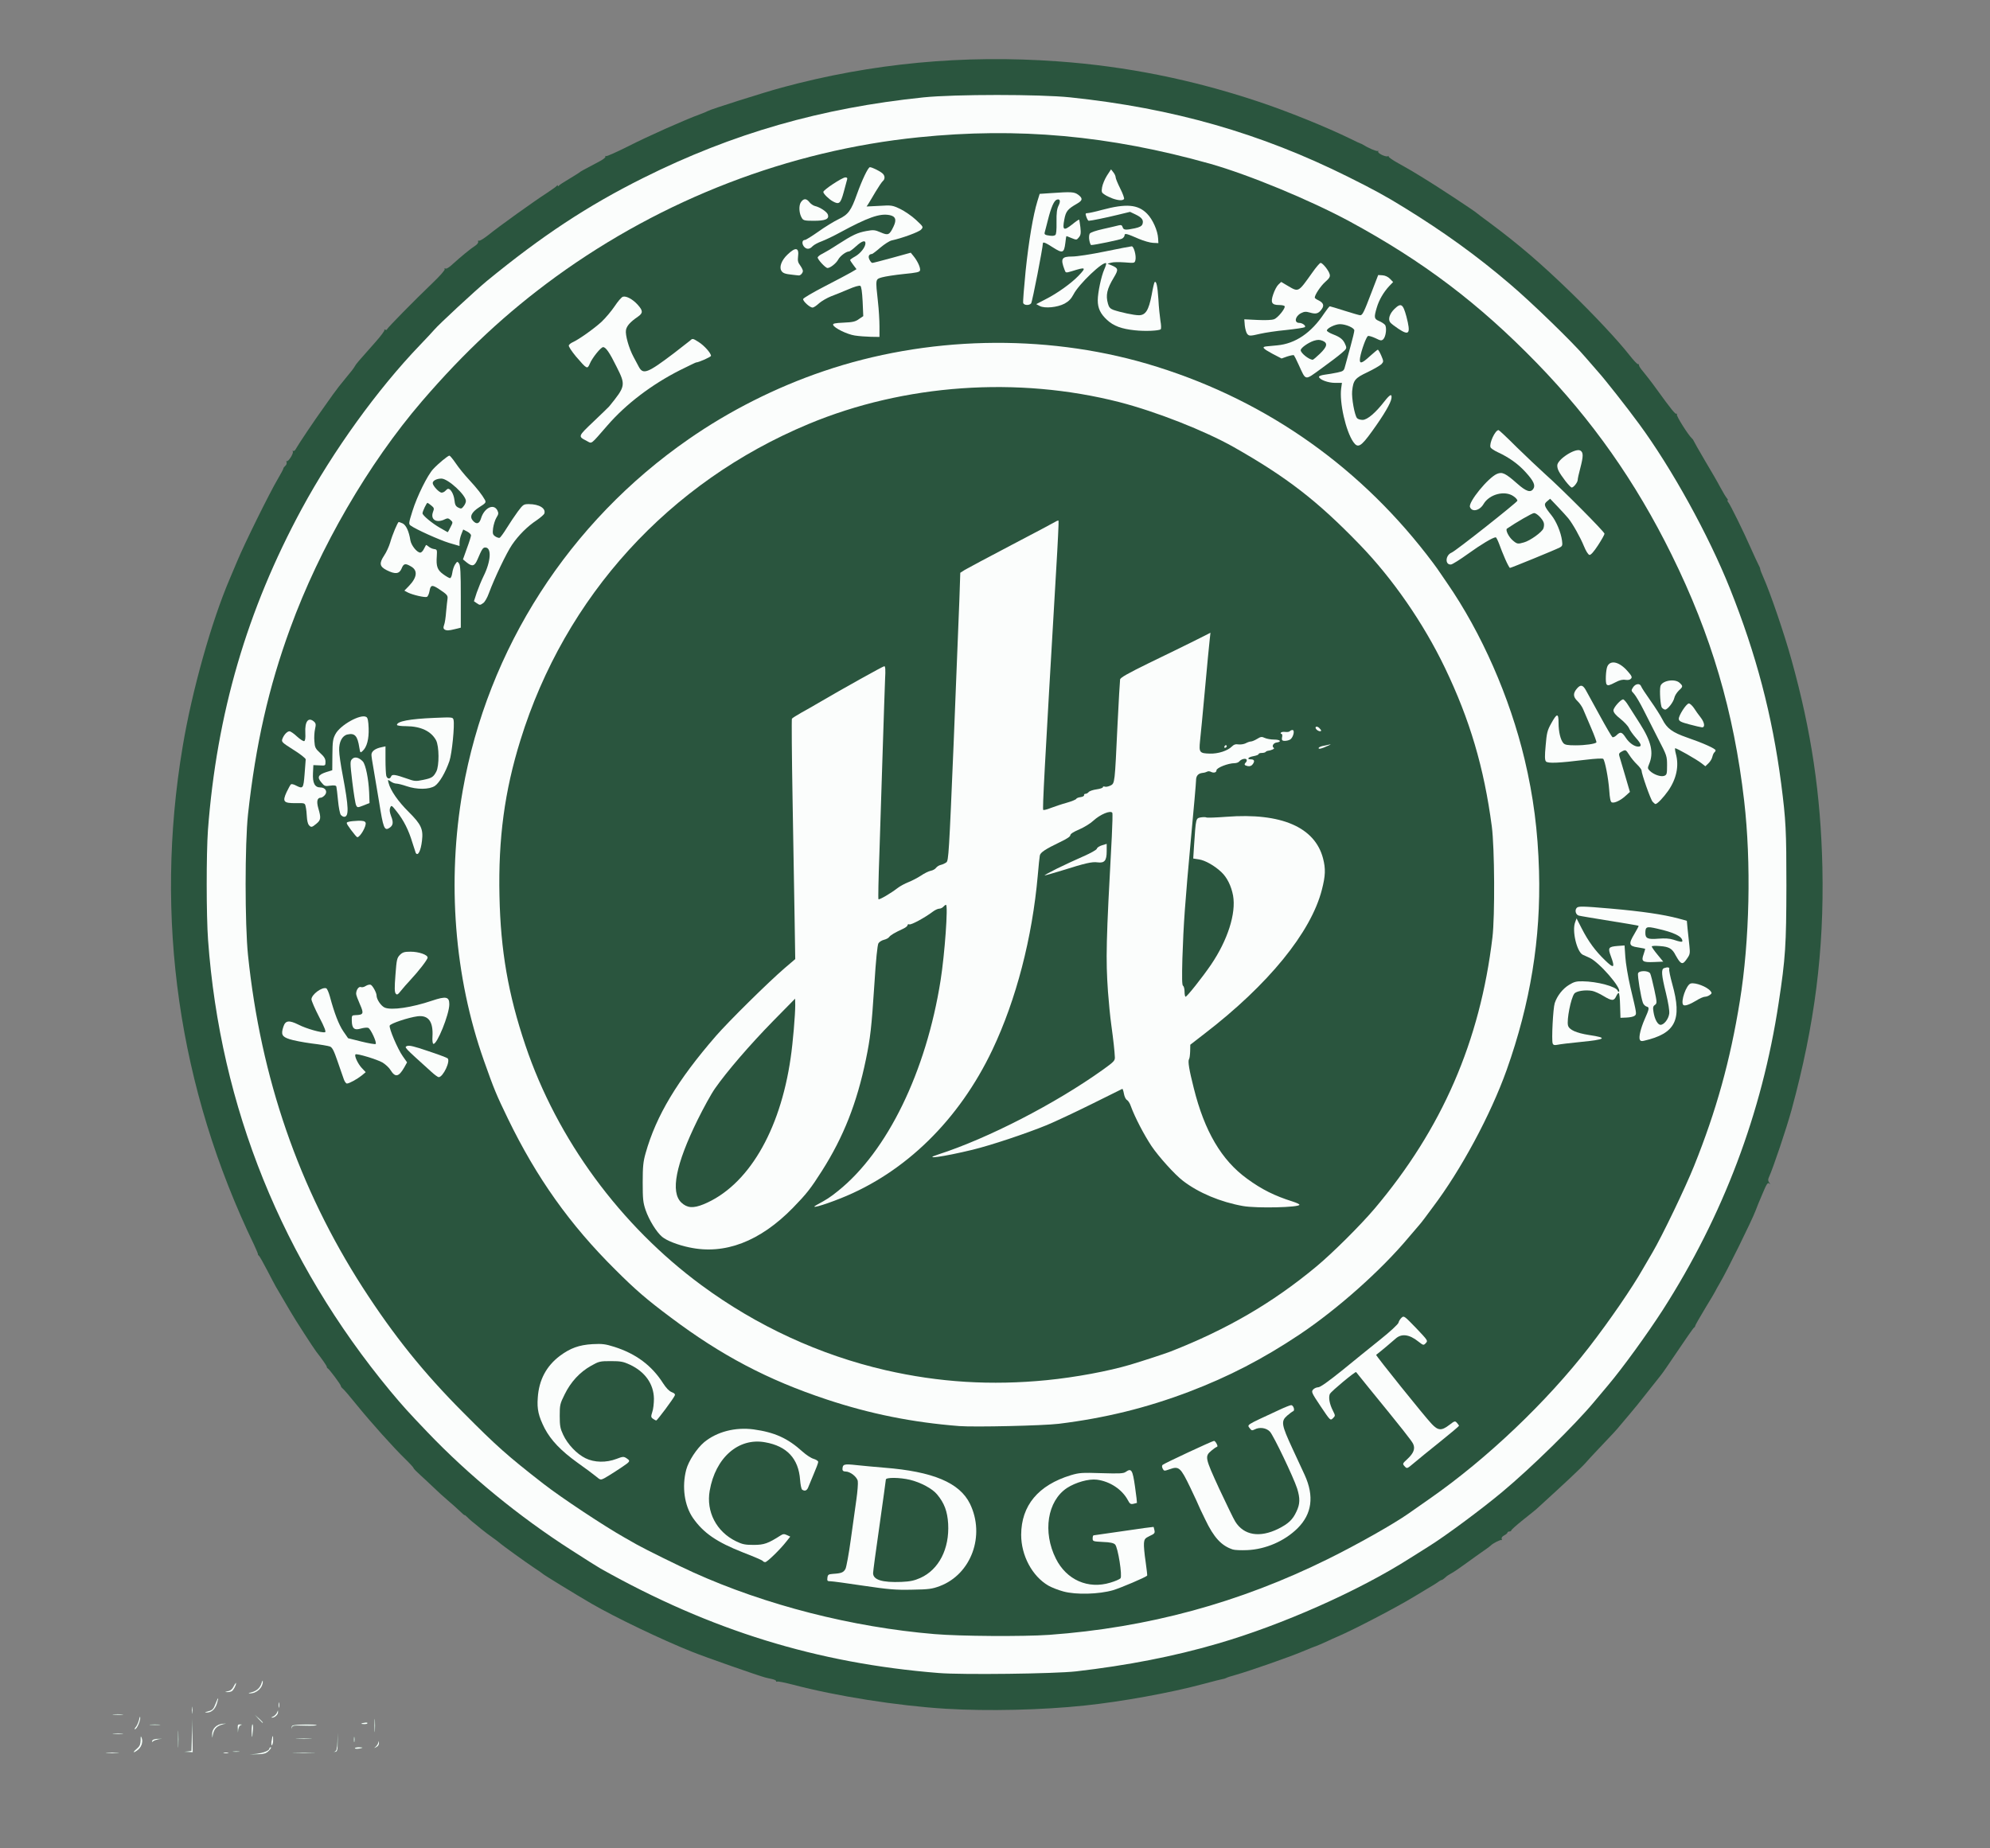 <!DOCTYPE svg PUBLIC "-//W3C//DTD SVG 20010904//EN" "http://www.w3.org/TR/2001/REC-SVG-20010904/DTD/svg10.dtd">
<svg version="1.0" xmlns="http://www.w3.org/2000/svg" width="1559px" height="1448px" viewBox="0 0 15590 14480" preserveAspectRatio="xMidYMid meet">
<rect x="0" y="0" width="15590" height="14480" fill="#808080" stroke="none"/>
<g id="layer101" fill="#2a553e" stroke="none">
 <path d="M2010 13741 c57 -7 100 -25 100 -41 0 -6 6 -10 12 -10 7 0 0 12 -14 27 -23 23 -37 27 -90 29 l-63 2 55 -7z"/>
 <path d="M838 13733 c23 -2 61 -2 85 0 23 2 4 4 -43 4 -47 0 -66 -2 -42 -4z"/>
 <path d="M1753 13733 c9 -2 25 -2 35 0 9 3 1 5 -18 5 -19 0 -27 -2 -17 -5z"/>
 <path d="M2308 13733 c39 -2 105 -2 145 0 39 1 7 3 -73 3 -80 0 -112 -2 -72 -3z"/>
 <path d="M1069 13704 c25 -21 31 -34 32 -67 0 -38 1 -40 10 -18 12 30 -4 75 -35 96 -34 25 -40 17 -7 -11z"/>
 <path d="M1394 13625 c0 -60 1 -84 3 -52 2 32 2 81 0 110 -2 29 -3 3 -3 -58z"/>
 <path d="M1467 13723 l32 -4 4 -127 3 -127 2 133 2 132 -37 -2 c-37 -1 -37 -1 -6 -5z"/>
 <path d="M1828 13723 c12 -2 32 -2 45 0 12 2 2 4 -23 4 -25 0 -35 -2 -22 -4z"/>
 <path d="M2622 13724 c14 -4 18 -20 21 -77 l4 -72 -1 75 c-1 67 -3 75 -21 77 -15 1 -16 1 -3 -3z"/>
 <path d="M2780 13698 c0 -4 14 -8 30 -8 17 0 30 2 30 4 0 2 -13 6 -30 8 -16 3 -30 1 -30 -4z"/>
 <path d="M2941 13688 c9 -8 19 -22 22 -33 4 -18 5 -18 6 2 1 14 -7 26 -21 33 -20 10 -21 9 -7 -2z"/>
 <path d="M2127 13643 c8 -50 13 -55 13 -10 0 20 -4 38 -9 42 -6 3 -7 -10 -4 -32z"/>
 <path d="M2772 13630 c0 -19 2 -27 5 -17 2 9 2 25 0 35 -3 9 -5 1 -5 -18z"/>
 <path d="M1192 13640 c3 -10 19 -15 49 -16 35 -1 37 -1 9 3 -19 3 -41 10 -49 16 -11 10 -13 9 -9 -3z"/>
 <path d="M2328 13623 c28 -2 76 -2 105 0 28 2 5 3 -53 3 -58 0 -81 -1 -52 -3z"/>
 <path d="M1661 13593 c-2 -46 34 -83 84 -87 22 -2 31 -2 20 1 -65 13 -89 37 -98 93 -4 21 -5 20 -6 -7z"/>
 <path d="M1971 13568 c0 -32 2 -58 7 -58 4 0 6 19 4 43 -5 70 -10 76 -11 15z"/>
 <path d="M2933 13520 c0 -47 2 -66 4 -42 2 23 2 61 0 85 -2 23 -4 4 -4 -43z"/>
 <path d="M887 13583 c18 -2 50 -2 70 0 21 2 7 4 -32 4 -38 0 -55 -2 -38 -4z"/>
 <path d="M1862 13548 c-2 -34 1 -38 21 -37 15 1 17 3 5 6 -10 2 -18 17 -21 36 -4 31 -4 31 -5 -5z"/>
 <path d="M2284 13535 c1 -18 9 -20 95 -23 52 -1 98 1 102 5 5 4 -36 7 -91 5 -88 -3 -99 -1 -103 15 -3 15 -4 15 -3 -2z"/>
 <path d="M1063 13532 c9 -10 21 -36 26 -58 6 -25 9 -31 10 -16 1 29 -27 92 -42 92 -5 0 -3 -8 6 -18z"/>
 <path d="M1177 13513 c18 -2 50 -2 70 0 21 2 7 4 -32 4 -38 0 -55 -2 -38 -4z"/>
 <path d="M2830 13506 c0 -2 11 -6 25 -8 14 -3 25 -1 25 3 0 5 -11 9 -25 9 -14 0 -25 -2 -25 -4z"/>
 <path d="M2024 13468 l-29 -33 33 29 c30 28 37 36 29 36 -2 0 -16 -15 -33 -32z"/>
 <path d="M2138 13450 c12 -5 27 -20 32 -32 7 -20 9 -20 9 -4 1 21 -26 46 -49 45 -8 0 -5 -4 8 -9z"/>
 <path d="M887 13433 c18 -2 50 -2 70 0 21 2 7 4 -32 4 -38 0 -55 -2 -38 -4z"/>
 <path d="M1503 13400 c0 -25 2 -35 4 -22 2 12 2 32 0 45 -2 12 -4 2 -4 -23z"/>
 <path d="M1632 13408 c33 -9 40 -16 57 -61 21 -56 28 -52 10 4 -14 43 -44 69 -78 68 -22 -1 -20 -3 11 -11z"/>
 <path d="M7410 13389 c-376 -23 -859 -99 -1199 -189 -62 -16 -117 -27 -122 -24 -5 3 -9 1 -9 -4 0 -6 -17 -13 -37 -17 -21 -5 -42 -9 -48 -11 -48 -12 -477 -162 -575 -202 -238 -95 -598 -268 -785 -376 -130 -76 -379 -228 -385 -236 -3 -3 -32 -24 -65 -45 -66 -44 -251 -177 -275 -199 -8 -7 -32 -25 -52 -39 -21 -14 -61 -45 -90 -68 -29 -24 -61 -51 -72 -59 -10 -8 -27 -24 -37 -34 -11 -11 -19 -17 -19 -14 0 3 -17 -11 -37 -31 -21 -20 -63 -58 -93 -83 -31 -26 -80 -71 -110 -100 -30 -29 -79 -74 -107 -100 -29 -26 -53 -50 -53 -55 0 -4 -30 -37 -67 -73 -86 -83 -265 -282 -381 -425 -49 -61 -97 -117 -106 -124 -9 -7 -16 -17 -16 -22 0 -10 -91 -132 -102 -137 -5 -2 -8 -8 -8 -13 0 -7 -39 -63 -83 -119 -20 -26 -168 -254 -202 -314 -16 -28 -67 -114 -115 -196 -5 -8 -34 -64 -66 -125 -31 -60 -61 -113 -66 -116 -5 -3 -8 -8 -7 -10 2 -2 -12 -35 -30 -74 -593 -1228 -785 -2566 -560 -3905 73 -438 226 -981 369 -1315 5 -11 30 -72 57 -135 58 -140 254 -536 317 -643 25 -43 46 -81 46 -86 0 -5 7 -14 15 -21 9 -7 13 -20 10 -29 -3 -8 -3 -12 1 -8 10 10 56 -61 48 -75 -4 -6 -3 -8 3 -5 6 4 17 -6 24 -21 15 -28 142 -218 210 -312 22 -30 57 -80 78 -110 21 -30 66 -88 99 -127 34 -40 66 -81 71 -92 11 -20 24 -35 159 -187 45 -50 78 -95 74 -99 -4 -5 -2 -5 5 -2 6 4 13 3 15 -3 4 -12 215 -227 352 -358 65 -62 104 -107 100 -114 -4 -7 -3 -8 5 -4 7 5 31 -9 59 -36 64 -58 138 -119 174 -142 16 -10 27 -25 24 -32 -3 -7 0 -11 7 -8 7 2 39 -18 72 -44 81 -66 363 -268 455 -327 41 -27 78 -53 82 -59 5 -7 8 -7 8 -1 0 6 3 6 8 0 4 -6 41 -30 82 -54 41 -25 77 -47 80 -50 5 -6 30 -20 152 -84 32 -16 55 -35 51 -40 -3 -6 -1 -7 4 -4 6 4 85 -32 177 -78 153 -78 440 -206 561 -250 28 -10 55 -22 60 -25 17 -12 440 -146 580 -184 705 -191 1423 -259 2165 -205 531 38 1049 142 1565 314 232 77 533 199 724 292 42 21 78 38 81 38 3 0 12 5 20 10 38 24 105 53 114 48 5 -4 6 -2 3 4 -8 13 61 46 76 37 7 -4 9 -4 5 1 -4 4 32 30 80 56 48 27 94 53 102 58 8 5 51 31 95 58 78 46 405 261 415 273 3 3 50 39 105 79 228 170 399 317 630 541 186 181 369 376 460 492 33 42 63 74 68 71 4 -2 7 2 7 9 0 7 15 29 33 50 17 20 64 80 102 133 120 166 152 205 160 197 5 -4 5 -2 2 5 -7 10 91 165 118 188 7 6 12 14 13 18 1 4 40 73 87 153 48 80 103 175 122 212 20 37 43 75 51 85 8 9 12 17 7 17 -4 0 -3 6 3 13 16 18 123 236 176 357 26 58 53 117 61 132 8 14 15 31 15 37 0 6 11 34 24 63 55 123 165 445 221 648 156 560 229 1055 242 1625 14 656 -60 1235 -242 1903 -41 149 -143 452 -178 529 -7 16 -6 27 4 40 11 15 11 16 -1 6 -11 -10 -20 3 -52 80 -22 50 -46 110 -54 132 -27 73 -226 478 -283 573 -17 29 -31 54 -31 56 0 2 -36 63 -80 135 -44 73 -80 136 -80 141 0 4 -3 10 -8 12 -6 3 -55 73 -217 313 -19 28 -40 57 -47 65 -7 8 -53 67 -103 130 -49 63 -108 136 -130 161 -22 26 -56 66 -75 89 -37 45 -54 64 -179 195 -42 44 -86 92 -97 105 -37 42 -151 149 -388 365 -6 6 -53 43 -103 83 -51 41 -93 78 -93 83 0 5 -7 9 -15 9 -8 0 -15 4 -15 8 0 5 -11 15 -25 22 -17 9 -24 19 -20 29 3 8 3 12 -1 8 -6 -6 -69 26 -84 42 -3 4 -27 22 -55 41 -27 18 -90 64 -140 100 -49 36 -102 72 -117 79 -15 8 -37 22 -47 33 -11 10 -23 18 -27 18 -3 0 -18 8 -32 19 -15 10 -45 29 -68 42 -22 13 -78 47 -123 74 -137 83 -461 252 -591 308 -19 8 -62 27 -95 43 -33 15 -64 28 -70 30 -5 1 -55 21 -110 44 -110 46 -411 151 -519 182 -38 10 -74 22 -80 26 -6 3 -17 7 -26 8 -8 1 -76 18 -150 38 -259 70 -646 140 -935 170 -331 35 -757 45 -1085 25z"/>
 <path d="M2182 13360 c0 -19 2 -27 5 -17 2 9 2 25 0 35 -3 9 -5 1 -5 -18z"/>
 <path d="M1968 13260 c42 -10 70 -35 81 -74 5 -17 10 -23 10 -13 3 50 -49 98 -102 96 -15 -1 -12 -4 11 -9z"/>
 <path d="M1785 13251 c21 -4 35 -16 47 -41 10 -19 18 -29 18 -22 0 17 -20 55 -34 64 -6 4 -22 7 -36 7 -22 -1 -22 -2 5 -8z"/>
 </g>
<g id="layer102" fill="#fbfdfc" stroke="none">
 <path d="M2010 13741 c57 -7 100 -25 100 -41 0 -6 6 -10 12 -10 7 0 0 12 -14 27 -23 23 -37 27 -90 29 l-63 2 55 -7z"/>
 <path d="M838 13733 c23 -2 61 -2 85 0 23 2 4 4 -43 4 -47 0 -66 -2 -42 -4z"/>
 <path d="M1753 13733 c9 -2 25 -2 35 0 9 3 1 5 -18 5 -19 0 -27 -2 -17 -5z"/>
 <path d="M2308 13733 c39 -2 105 -2 145 0 39 1 7 3 -73 3 -80 0 -112 -2 -72 -3z"/>
 <path d="M1069 13704 c25 -21 31 -34 32 -67 0 -38 1 -40 10 -18 12 30 -4 75 -35 96 -34 25 -40 17 -7 -11z"/>
 <path d="M1394 13625 c0 -60 1 -84 3 -52 2 32 2 81 0 110 -2 29 -3 3 -3 -58z"/>
 <path d="M1467 13723 l32 -4 4 -127 3 -127 2 133 2 132 -37 -2 c-37 -1 -37 -1 -6 -5z"/>
 <path d="M1828 13723 c12 -2 32 -2 45 0 12 2 2 4 -23 4 -25 0 -35 -2 -22 -4z"/>
 <path d="M2622 13724 c14 -4 18 -20 21 -77 l4 -72 -1 75 c-1 67 -3 75 -21 77 -15 1 -16 1 -3 -3z"/>
 <path d="M2780 13698 c0 -4 14 -8 30 -8 17 0 30 2 30 4 0 2 -13 6 -30 8 -16 3 -30 1 -30 -4z"/>
 <path d="M2941 13688 c9 -8 19 -22 22 -33 4 -18 5 -18 6 2 1 14 -7 26 -21 33 -20 10 -21 9 -7 -2z"/>
 <path d="M2127 13643 c8 -50 13 -55 13 -10 0 20 -4 38 -9 42 -6 3 -7 -10 -4 -32z"/>
 <path d="M2772 13630 c0 -19 2 -27 5 -17 2 9 2 25 0 35 -3 9 -5 1 -5 -18z"/>
 <path d="M1192 13640 c3 -10 19 -15 49 -16 35 -1 37 -1 9 3 -19 3 -41 10 -49 16 -11 10 -13 9 -9 -3z"/>
 <path d="M2328 13623 c28 -2 76 -2 105 0 28 2 5 3 -53 3 -58 0 -81 -1 -52 -3z"/>
 <path d="M1661 13593 c-2 -46 34 -83 84 -87 22 -2 31 -2 20 1 -65 13 -89 37 -98 93 -4 21 -5 20 -6 -7z"/>
 <path d="M1971 13568 c0 -32 2 -58 7 -58 4 0 6 19 4 43 -5 70 -10 76 -11 15z"/>
 <path d="M2933 13520 c0 -47 2 -66 4 -42 2 23 2 61 0 85 -2 23 -4 4 -4 -43z"/>
 <path d="M887 13583 c18 -2 50 -2 70 0 21 2 7 4 -32 4 -38 0 -55 -2 -38 -4z"/>
 <path d="M1862 13548 c-2 -34 1 -38 21 -37 15 1 17 3 5 6 -10 2 -18 17 -21 36 -4 31 -4 31 -5 -5z"/>
 <path d="M2284 13535 c1 -18 9 -20 95 -23 52 -1 98 1 102 5 5 4 -36 7 -91 5 -88 -3 -99 -1 -103 15 -3 15 -4 15 -3 -2z"/>
 <path d="M1063 13532 c9 -10 21 -36 26 -58 6 -25 9 -31 10 -16 1 29 -27 92 -42 92 -5 0 -3 -8 6 -18z"/>
 <path d="M1177 13513 c18 -2 50 -2 70 0 21 2 7 4 -32 4 -38 0 -55 -2 -38 -4z"/>
 <path d="M2830 13506 c0 -2 11 -6 25 -8 14 -3 25 -1 25 3 0 5 -11 9 -25 9 -14 0 -25 -2 -25 -4z"/>
 <path d="M2024 13468 l-29 -33 33 29 c30 28 37 36 29 36 -2 0 -16 -15 -33 -32z"/>
 <path d="M2138 13450 c12 -5 27 -20 32 -32 7 -20 9 -20 9 -4 1 21 -26 46 -49 45 -8 0 -5 -4 8 -9z"/>
 <path d="M887 13433 c18 -2 50 -2 70 0 21 2 7 4 -32 4 -38 0 -55 -2 -38 -4z"/>
 <path d="M1503 13400 c0 -25 2 -35 4 -22 2 12 2 32 0 45 -2 12 -4 2 -4 -23z"/>
 <path d="M1632 13408 c33 -9 40 -16 57 -61 21 -56 28 -52 10 4 -14 43 -44 69 -78 68 -22 -1 -20 -3 11 -11z"/>
 <path d="M2182 13360 c0 -19 2 -27 5 -17 2 9 2 25 0 35 -3 9 -5 1 -5 -18z"/>
 <path d="M1968 13260 c42 -10 70 -35 81 -74 5 -17 10 -23 10 -13 3 50 -49 98 -102 96 -15 -1 -12 -4 11 -9z"/>
 <path d="M1785 13251 c21 -4 35 -16 47 -41 10 -19 18 -29 18 -22 0 17 -20 55 -34 64 -6 4 -22 7 -36 7 -22 -1 -22 -2 5 -8z"/>
 <path d="M7355 13109 c-953 -76 -1788 -334 -2649 -818 -21 -12 -125 -77 -230 -145 -409 -262 -803 -585 -1126 -923 -154 -161 -195 -207 -292 -323 -846 -1022 -1333 -2225 -1428 -3535 -14 -190 -14 -677 -1 -860 69 -915 306 -1725 735 -2518 247 -456 593 -936 925 -1282 53 -55 103 -109 112 -120 35 -42 320 -306 414 -384 431 -353 786 -588 1225 -807 699 -349 1393 -548 2195 -631 245 -25 910 -25 1150 0 806 85 1489 280 2177 623 195 97 298 153 443 243 305 188 562 373 821 594 167 141 502 466 595 577 30 35 75 87 100 115 46 50 232 286 320 407 256 348 544 870 711 1288 207 518 332 995 402 1530 37 286 41 368 41 800 -1 465 -7 567 -61 920 -130 860 -434 1665 -908 2405 -122 189 -314 454 -428 589 -33 39 -83 98 -110 131 -149 179 -491 515 -719 705 -160 134 -451 350 -581 430 -29 18 -93 59 -143 90 -403 257 -1006 524 -1507 669 -342 100 -709 171 -1108 217 -168 19 -892 28 -1075 13z m863 -299 c775 -56 1492 -251 2187 -595 232 -115 512 -273 630 -356 28 -20 104 -73 170 -119 444 -310 912 -755 1244 -1184 161 -208 338 -466 423 -616 14 -25 47 -81 73 -125 77 -131 258 -508 327 -680 174 -433 283 -825 358 -1290 77 -474 90 -1087 34 -1570 -81 -699 -257 -1298 -569 -1930 -281 -570 -622 -1054 -1055 -1500 -455 -468 -890 -797 -1465 -1109 -313 -169 -792 -367 -1095 -453 -791 -222 -1506 -287 -2285 -207 -1014 103 -2002 484 -2840 1092 -387 282 -714 586 -1051 978 -418 487 -800 1145 -1030 1776 -170 464 -271 912 -331 1458 -25 233 -25 861 0 1105 100 962 398 1825 899 2604 244 378 477 668 788 980 261 263 348 340 627 557 137 107 481 335 638 423 33 19 76 43 95 54 66 37 325 165 440 217 568 257 1246 430 1892 484 199 17 696 20 896 6z"/>
 <path d="M8331 12470 c-41 -11 -94 -32 -118 -46 -127 -74 -213 -236 -213 -398 1 -230 134 -389 389 -467 68 -20 88 -21 242 -16 138 4 171 3 188 -10 45 -31 54 -17 73 117 10 68 16 125 15 126 -1 0 -13 4 -27 7 -22 5 -29 1 -45 -30 -45 -83 -140 -146 -242 -159 -64 -8 -166 21 -234 65 -154 102 -192 345 -87 554 83 166 252 241 426 188 38 -11 74 -27 80 -34 16 -18 -20 -243 -42 -265 -12 -12 -39 -18 -96 -20 -77 -4 -80 -5 -80 -28 0 -13 3 -24 8 -24 4 0 111 -16 237 -34 127 -19 231 -33 232 -32 1 0 4 12 7 26 5 22 1 28 -37 45 -37 18 -42 24 -45 58 -2 20 4 85 13 144 8 58 14 107 12 109 -14 14 -207 96 -267 114 -111 32 -290 37 -389 10z"/>
 <path d="M6765 12425 c-126 -19 -243 -35 -258 -35 -25 0 -28 -3 -25 -27 3 -25 8 -28 43 -31 67 -4 84 -11 99 -40 7 -15 26 -117 41 -227 15 -110 35 -252 44 -315 9 -63 14 -128 11 -145 -6 -33 -59 -75 -96 -75 -16 0 -24 -6 -24 -17 1 -41 11 -44 111 -33 52 6 149 14 216 20 383 30 591 118 672 283 121 249 10 552 -237 645 -59 22 -85 26 -217 28 -129 3 -183 -2 -380 -31z m445 -61 c145 -65 229 -228 218 -425 -6 -97 -30 -162 -87 -230 -37 -45 -129 -94 -212 -114 -80 -19 -189 -20 -189 -2 0 6 -23 169 -50 362 -28 192 -50 359 -50 371 0 53 72 75 222 69 68 -3 101 -10 148 -31z"/>
 <path d="M5976 12231 c-3 -5 -72 -35 -153 -66 -209 -82 -313 -154 -395 -272 -66 -97 -87 -243 -52 -377 18 -68 82 -166 141 -216 100 -82 243 -119 387 -100 165 23 267 69 383 174 29 26 68 52 88 57 19 6 35 16 35 24 0 8 -16 51 -36 97 -19 46 -39 93 -44 106 -10 22 -26 28 -46 14 -6 -4 -13 -38 -16 -77 -12 -166 -103 -264 -274 -294 -208 -38 -389 120 -434 379 -29 164 52 321 205 396 51 25 72 29 140 29 81 0 112 -11 212 -75 17 -11 27 -12 48 -2 l26 12 -30 38 c-50 64 -151 162 -166 162 -8 0 -16 -4 -19 -9z"/>
 <path d="M9658 12141 c-89 -29 -149 -94 -216 -235 -29 -59 -52 -108 -52 -110 0 -2 -29 -65 -65 -140 -76 -158 -89 -170 -161 -144 -43 15 -45 15 -55 -4 -7 -13 -7 -24 -1 -30 11 -11 390 -188 403 -188 5 0 14 10 20 22 9 17 9 23 0 26 -6 2 -25 15 -40 28 -54 45 -51 56 60 298 57 121 113 238 126 258 67 108 191 129 337 57 78 -39 113 -71 142 -134 29 -60 30 -104 6 -182 -29 -89 -184 -413 -213 -445 -29 -31 -82 -38 -121 -17 -18 9 -24 8 -35 -7 -24 -33 -42 -21 225 -145 46 -22 90 -39 97 -39 18 0 32 43 15 48 -6 2 -27 18 -46 34 -50 44 -46 70 42 260 42 90 84 182 95 205 76 167 57 306 -56 418 -102 101 -251 165 -395 171 -47 2 -97 0 -112 -5z"/>
 <path d="M4670 11569 c-19 -16 -85 -65 -147 -109 -129 -93 -207 -175 -256 -268 -48 -95 -61 -149 -54 -240 9 -139 67 -248 173 -328 82 -61 151 -86 256 -92 75 -4 100 -1 170 21 170 54 294 146 383 286 24 37 47 61 67 69 22 8 29 16 24 27 -9 23 -137 195 -145 195 -4 0 -15 -6 -25 -13 -17 -12 -17 -18 -6 -53 8 -21 13 -69 13 -105 -2 -115 -69 -210 -188 -266 -52 -24 -72 -28 -150 -28 -85 0 -93 2 -155 37 -87 49 -158 125 -206 223 -37 74 -39 84 -39 169 0 78 4 99 27 148 35 75 107 151 175 184 69 34 162 36 243 5 49 -19 56 -19 77 -6 28 18 28 24 6 42 -28 22 -147 99 -179 116 -28 14 -31 14 -64 -14z"/>
 <path d="M11004 11489 c-18 -20 -17 -21 24 -59 47 -44 60 -80 43 -116 -10 -23 -80 -112 -355 -449 -49 -60 -91 -112 -92 -114 -6 -7 -193 149 -205 170 -13 26 -4 79 23 132 20 40 20 40 0 60 -20 19 -20 19 -96 -94 -71 -106 -74 -114 -59 -131 9 -10 27 -18 40 -18 16 0 79 -45 186 -131 89 -73 224 -182 300 -243 79 -63 140 -120 143 -132 3 -13 14 -30 25 -40 18 -16 22 -12 113 82 92 97 94 99 76 118 -18 19 -19 18 -58 -12 -72 -58 -134 -65 -181 -21 -17 16 -123 105 -150 125 -5 4 382 486 435 541 50 53 77 55 137 9 43 -33 46 -34 61 -17 9 10 16 20 16 23 0 3 -66 59 -147 124 -82 65 -173 140 -204 166 -56 47 -56 48 -75 27z"/>
 <path d="M7515 11174 c-369 -29 -700 -96 -1040 -209 -461 -153 -825 -345 -1220 -642 -189 -141 -278 -218 -435 -375 -355 -352 -616 -719 -841 -1183 -90 -186 -107 -226 -188 -455 -232 -656 -290 -1406 -166 -2115 195 -1112 834 -2105 1770 -2754 319 -222 684 -406 1055 -532 807 -275 1723 -296 2535 -59 879 258 1627 768 2191 1494 38 49 76 100 84 112 8 12 42 62 76 111 271 392 492 896 608 1383 69 290 104 560 113 875 15 530 -68 1037 -254 1560 -126 352 -358 783 -579 1075 -19 25 -47 63 -63 85 -16 22 -38 49 -48 60 -10 11 -44 52 -77 90 -216 259 -561 565 -856 762 -288 192 -555 330 -865 448 -335 127 -657 206 -1020 251 -124 15 -658 27 -780 18z m687 -360 c223 -22 481 -70 653 -121 100 -30 271 -86 315 -103 441 -173 798 -380 1140 -664 127 -105 349 -326 459 -456 528 -625 826 -1311 923 -2125 20 -167 17 -704 -5 -870 -61 -461 -172 -836 -367 -1242 -169 -352 -411 -701 -670 -968 -331 -342 -569 -526 -985 -762 -227 -128 -605 -277 -895 -352 -798 -204 -1684 -142 -2435 171 -1094 456 -1909 1351 -2258 2478 -124 398 -174 770 -164 1222 9 425 68 768 203 1168 248 737 744 1412 1379 1880 434 320 927 547 1443 666 419 96 829 121 1264 78z"/>
 <path d="M5400 9774 c-91 -19 -177 -53 -213 -83 -44 -37 -102 -131 -129 -209 -20 -59 -23 -86 -23 -217 0 -125 4 -163 23 -230 83 -294 249 -570 551 -918 98 -113 413 -424 539 -532 l82 -70 -5 -320 c-3 -176 -10 -598 -16 -937 -6 -340 -8 -622 -5 -627 4 -5 37 -26 74 -47 37 -20 103 -58 147 -84 174 -102 493 -280 503 -280 8 0 10 31 6 98 -2 53 -11 309 -19 567 -8 259 -20 624 -26 813 -7 188 -10 345 -7 348 7 6 96 -46 149 -87 19 -15 58 -36 86 -47 28 -11 72 -34 98 -51 26 -18 61 -35 77 -38 16 -3 34 -13 41 -23 7 -9 23 -20 37 -23 14 -3 33 -12 44 -20 17 -13 21 -70 57 -933 20 -505 41 -1013 45 -1127 l7 -209 36 -23 c20 -12 185 -100 366 -195 182 -95 338 -178 347 -184 9 -6 19 -8 21 -6 2 3 -6 178 -19 390 -93 1585 -108 1869 -101 1876 3 3 30 -3 59 -15 29 -11 85 -30 125 -41 39 -11 73 -25 75 -31 2 -5 17 -11 33 -13 17 -2 29 -9 28 -15 -2 -6 3 -11 11 -11 7 0 19 -6 25 -14 7 -8 34 -17 62 -21 27 -4 49 -11 49 -17 0 -6 7 -7 16 -4 8 3 28 -1 44 -9 34 -18 33 -12 55 -480 9 -181 18 -339 20 -351 3 -15 58 -46 227 -129 123 -59 281 -137 352 -172 l129 -65 -6 54 c-4 29 -20 204 -37 388 -17 184 -34 368 -39 408 -9 88 -3 95 77 97 65 2 139 -22 172 -55 16 -16 30 -21 53 -17 17 2 42 -2 56 -9 14 -8 33 -14 41 -14 8 0 30 -9 48 -20 29 -18 37 -19 60 -8 15 7 48 13 74 13 48 0 62 17 19 23 -26 4 -40 30 -22 42 11 6 -18 20 -51 24 -3 1 -10 4 -14 9 -4 4 -18 7 -31 7 -12 0 -23 4 -23 9 0 5 -18 12 -40 16 -41 7 -56 25 -21 25 27 0 33 13 16 37 -10 14 -22 19 -40 16 -27 -6 -31 -13 -14 -30 6 -6 8 -16 5 -21 -8 -13 -42 -4 -57 14 -6 8 -23 14 -37 14 -50 0 -142 36 -142 56 0 17 -21 23 -43 12 -9 -5 -23 -6 -29 -2 -7 4 -23 9 -36 10 -36 4 -52 23 -52 60 0 18 -18 223 -40 456 -46 501 -58 664 -67 939 -4 151 -3 208 5 213 7 4 12 25 12 47 0 21 4 39 8 39 11 0 131 -151 200 -252 130 -192 197 -401 172 -541 -14 -75 -47 -142 -92 -184 -53 -50 -127 -92 -175 -99 l-45 -7 6 -96 c15 -223 14 -218 52 -226 19 -3 39 -3 44 0 6 4 77 1 158 -5 429 -33 693 81 757 326 21 81 19 136 -9 245 -85 334 -420 745 -920 1129 l-111 86 -1 50 c-1 28 -4 57 -9 63 -10 17 1 84 37 226 84 339 218 566 418 711 115 84 215 134 358 179 28 9 52 20 52 25 0 21 -334 29 -442 10 -175 -31 -348 -103 -471 -198 -64 -49 -190 -189 -246 -272 -59 -89 -131 -227 -162 -313 -7 -22 -21 -43 -30 -48 -10 -5 -20 -27 -24 -49 -4 -23 -10 -40 -13 -38 -4 2 -113 56 -242 120 -129 64 -287 138 -350 164 -164 67 -437 158 -581 193 -231 56 -400 79 -269 37 390 -126 918 -398 1290 -664 85 -61 95 -71 94 -97 -2 -48 -11 -131 -28 -255 -9 -63 -20 -180 -26 -260 -18 -260 -15 -387 30 -1214 5 -98 7 -182 4 -187 -13 -22 -95 12 -149 62 -22 21 -71 51 -110 68 -45 19 -70 35 -70 46 0 10 -29 29 -80 53 -114 55 -155 81 -159 106 -2 11 -10 82 -16 156 -43 487 -169 973 -355 1365 -261 550 -683 963 -1188 1164 -145 58 -256 88 -185 50 72 -39 100 -56 163 -107 386 -309 691 -934 804 -1652 32 -202 60 -590 42 -590 -5 0 -14 7 -21 15 -7 8 -21 15 -32 15 -11 0 -34 11 -51 24 -59 45 -169 105 -183 99 -8 -3 -14 0 -14 6 0 7 -15 19 -32 27 -69 32 -101 51 -112 66 -6 9 -25 18 -41 22 -17 4 -36 16 -43 27 -8 13 -20 128 -32 322 -22 340 -32 423 -66 587 -71 344 -176 609 -345 875 -89 140 -121 180 -227 289 -258 264 -535 370 -812 310z m112 -338 c345 -142 599 -569 682 -1146 18 -120 36 -339 36 -414 l-1 -51 -174 177 c-180 184 -361 394 -453 526 -30 42 -91 154 -137 247 -171 348 -214 566 -127 648 46 43 93 46 174 13z"/>
 <path d="M8280 6806 c58 -28 151 -72 207 -96 57 -25 104 -51 106 -60 2 -9 20 -21 41 -27 l36 -11 0 58 c0 74 -17 94 -72 87 -43 -6 -95 6 -279 64 -70 21 -130 39 -135 38 -5 0 38 -24 96 -53z"/>
 <path d="M10330 5862 c0 -5 12 -12 28 -16 15 -3 38 -8 52 -11 20 -5 19 -3 -6 8 -48 23 -74 29 -74 19z"/>
 <path d="M9592 5851 c2 -7 7 -12 11 -12 12 1 9 15 -3 20 -7 2 -11 -2 -8 -8z"/>
 <path d="M10045 5799 c-3 -3 -3 -16 0 -28 2 -11 -1 -21 -6 -21 -6 0 -8 -4 -4 -9 3 -6 19 -8 35 -6 16 2 32 -1 35 -6 4 -5 13 -9 21 -9 17 0 9 47 -12 69 -13 15 -62 22 -69 10z"/>
 <path d="M10313 5715 c-18 -20 3 -30 22 -11 8 8 15 17 15 20 0 11 -25 5 -37 -9z"/>
 <path d="M2694 8458 c-7 -18 -28 -82 -49 -141 -29 -85 -42 -110 -60 -117 -13 -5 -77 -16 -144 -24 -67 -9 -145 -24 -174 -34 -58 -19 -67 -37 -47 -97 16 -50 44 -53 119 -16 60 31 180 65 207 59 10 -2 -2 -36 -46 -120 -33 -64 -60 -126 -60 -138 0 -37 83 -99 116 -86 7 3 19 31 28 63 36 134 70 221 105 273 l38 55 104 26 c57 14 108 23 112 19 11 -10 -39 -119 -58 -126 -9 -4 -35 -1 -57 5 -52 16 -71 0 -72 -61 -1 -41 0 -43 30 -44 62 -2 66 -12 34 -84 -16 -36 -30 -73 -30 -83 0 -30 20 -59 37 -53 9 4 26 0 39 -9 13 -8 30 -12 38 -9 15 6 46 62 46 84 0 31 36 83 64 95 54 23 213 -1 370 -54 110 -37 136 -32 136 28 0 80 -98 320 -125 310 -6 -2 -9 -27 -7 -56 7 -118 -31 -170 -116 -160 -71 9 -212 56 -219 73 -7 20 62 184 103 241 l33 47 -21 38 c-44 77 -71 83 -109 22 -11 -19 -40 -45 -63 -59 -42 -24 -202 -73 -211 -63 -11 10 19 74 49 106 l31 33 -30 25 c-36 29 -99 64 -117 64 -7 0 -18 -15 -24 -32z"/>
 <path d="M3378 8397 c-217 -196 -212 -191 -189 -201 16 -7 55 2 163 39 79 26 148 52 154 57 26 20 -35 148 -69 148 -7 0 -33 -19 -59 -43z"/>
 <path d="M12164 8176 c-10 -26 3 -277 16 -316 19 -58 63 -113 112 -143 39 -24 57 -29 107 -28 113 1 262 41 274 73 2 7 7 11 10 8 25 -24 -157 -234 -232 -266 -20 -9 -43 -19 -51 -23 -47 -23 -86 -188 -60 -255 l11 -30 40 78 c52 102 107 177 183 250 70 68 80 61 46 -31 -25 -67 -20 -75 53 -81 l54 -4 6 89 c3 50 21 157 40 239 51 214 50 209 33 223 -8 7 -37 13 -63 14 l-48 2 -3 -97 c-1 -54 -6 -98 -11 -98 -4 0 -13 11 -19 25 -18 39 -33 39 -97 1 -32 -20 -74 -39 -92 -42 -53 -10 -125 1 -140 22 -27 37 -60 205 -49 249 9 34 64 59 166 75 147 22 133 34 -65 54 -82 8 -165 18 -182 22 -25 5 -34 3 -39 -10z"/>
 <path d="M12846 8145 c-8 -22 8 -88 37 -155 39 -88 40 -97 17 -103 -11 -3 -24 -16 -29 -29 -16 -43 -44 -215 -38 -232 9 -23 83 -22 95 2 5 9 19 65 32 125 22 103 22 108 5 121 -15 10 -17 21 -11 56 9 57 33 100 55 100 27 0 62 -44 68 -87 3 -24 -7 -84 -26 -163 -35 -141 -38 -185 -15 -194 27 -10 46 -7 41 7 -3 8 8 60 24 118 79 281 26 387 -222 444 -19 5 -28 2 -33 -10z"/>
 <path d="M13187 7874 c-23 -24 24 -160 59 -168 36 -9 126 25 154 59 12 15 12 19 -5 31 -10 8 -28 14 -38 14 -11 0 -42 13 -68 30 -53 32 -91 45 -102 34z"/>
 <path d="M3100 7785 c-9 -11 -10 -45 -2 -146 9 -121 12 -133 35 -157 22 -21 35 -25 84 -25 64 0 133 24 133 46 0 16 -70 106 -137 178 -23 24 -55 61 -71 81 -25 32 -32 36 -42 23z"/>
 <path d="M13158 7533 c-9 -10 -22 -32 -31 -48 -26 -52 -51 -67 -122 -72 -36 -3 -65 -2 -65 3 0 5 20 34 45 64 l45 55 -71 3 c-91 4 -103 -5 -83 -60 8 -23 13 -42 12 -44 -2 -1 -28 -6 -58 -11 -70 -10 -73 -27 -25 -107 19 -32 34 -60 32 -62 -2 -2 -104 -19 -228 -39 -123 -20 -232 -38 -241 -41 -24 -7 -33 -43 -15 -61 13 -13 43 -13 263 6 250 22 413 46 534 78 l65 18 6 65 c4 36 10 94 14 130 6 58 5 68 -17 99 -28 42 -40 47 -60 24z m22 -159 c0 -36 -64 -68 -199 -98 -82 -19 -91 -15 -91 35 0 42 19 51 102 44 52 -4 86 -2 118 8 50 17 70 20 70 11z"/>
 <path d="M3257 6683 c-2 -5 -14 -42 -27 -83 -28 -94 -67 -172 -121 -240 -40 -51 -43 -53 -52 -32 -7 16 -5 34 7 67 20 50 16 74 -15 93 -38 24 -47 -2 -79 -204 -17 -104 -37 -224 -45 -268 -8 -43 -15 -89 -15 -102 0 -27 29 -49 78 -59 l32 -7 0 104 c0 57 3 113 6 126 7 26 29 29 38 6 7 -19 31 -16 125 17 58 21 68 22 125 10 69 -14 81 -22 104 -65 24 -46 23 -199 -2 -246 -39 -71 -119 -109 -233 -110 -40 0 -73 -4 -73 -10 0 -28 99 -47 291 -55 143 -6 147 -6 152 15 10 40 -12 264 -32 323 -31 90 -78 170 -114 195 -44 29 -140 30 -222 2 -32 -11 -68 -20 -79 -20 -12 0 -32 -7 -45 -17 -24 -16 -24 -16 -17 11 15 59 74 145 158 228 97 97 115 134 104 225 -9 80 -32 125 -49 96z"/>
 <path d="M2750 6503 c-41 -57 -41 -58 -18 -64 13 -4 46 -7 74 -8 38 -1 53 3 58 15 9 24 -42 114 -65 114 -4 0 -26 -26 -49 -57z"/>
 <path d="M2419 6464 c-7 -8 -14 -37 -15 -64 -1 -26 -5 -62 -9 -78 -6 -30 -6 -30 -76 -29 -98 1 -108 -11 -74 -86 15 -31 30 -59 35 -62 5 -3 23 1 39 10 55 28 58 24 67 -87 5 -57 8 -110 9 -118 0 -8 -43 -42 -96 -75 -90 -57 -95 -62 -87 -85 12 -33 38 -60 56 -60 8 0 35 18 59 41 24 22 49 38 56 36 8 -3 11 -24 9 -64 -5 -91 24 -128 69 -88 14 13 15 23 7 58 -5 23 -8 66 -5 95 3 48 8 58 45 92 32 29 42 45 42 69 0 31 -1 31 -47 28 l-48 -2 -3 63 c-4 78 14 112 58 112 40 0 59 34 34 61 -9 10 -23 19 -29 19 -30 0 -37 28 -21 84 22 75 20 91 -15 120 -36 30 -42 31 -60 10z"/>
 <path d="M2670 6385 c-7 -8 -17 -59 -22 -113 -5 -53 -11 -103 -13 -109 -3 -9 -18 -11 -48 -7 -40 6 -46 4 -70 -26 -34 -40 -25 -59 38 -80 l48 -15 1 -120 c1 -104 4 -126 24 -163 38 -72 199 -161 242 -134 11 6 16 31 18 88 3 85 -14 148 -47 178 -18 17 -19 16 -26 -26 -14 -92 -35 -116 -93 -103 -41 9 -67 58 -65 125 0 30 13 118 28 195 47 249 50 325 11 325 -8 0 -19 -7 -26 -15z"/>
 <path d="M2790 6310 c-6 -11 -19 -93 -30 -183 -18 -154 -18 -163 -1 -180 20 -21 54 -12 84 20 22 26 44 134 49 242 l3 83 -47 19 c-47 18 -48 18 -58 -1z"/>
 <path d="M12947 6282 c-16 -17 -87 -219 -87 -246 0 -6 -16 -28 -36 -47 -19 -18 -47 -52 -61 -75 -26 -40 -27 -41 -55 -27 -23 12 -27 19 -22 36 4 12 24 81 45 152 l38 130 -34 31 c-39 36 -88 59 -108 51 -10 -4 -16 -33 -20 -96 -7 -95 -33 -229 -47 -245 -5 -5 -63 -2 -137 7 -212 26 -298 30 -312 13 -9 -11 -10 -41 -2 -125 8 -96 13 -118 42 -170 46 -84 59 -86 59 -8 0 71 15 134 38 160 12 13 31 17 96 17 75 0 151 -11 163 -23 2 -3 -16 -54 -42 -114 -25 -59 -53 -125 -62 -145 -8 -20 -28 -49 -44 -64 -36 -34 -37 -62 -4 -100 28 -32 46 -28 70 16 8 14 55 100 106 193 50 92 96 170 101 173 5 3 20 -3 32 -15 31 -30 42 -27 73 20 26 40 67 69 97 69 30 0 25 -20 -17 -67 -24 -27 -49 -62 -56 -79 -7 -16 -37 -48 -67 -72 -37 -29 -54 -50 -54 -66 0 -22 57 -86 76 -86 6 0 25 21 41 48 17 26 57 90 91 143 89 140 109 227 71 317 -12 29 -12 34 6 52 30 29 86 49 113 39 20 -8 22 -15 22 -82 0 -72 -2 -78 -67 -203 -36 -71 -89 -175 -117 -231 -28 -56 -62 -113 -75 -127 -23 -24 -23 -26 -7 -51 19 -29 54 -33 63 -7 3 9 36 60 73 112 37 52 79 118 93 146 36 72 79 103 194 143 125 43 223 87 223 100 0 5 -4 12 -9 16 -5 3 -12 18 -16 34 -3 16 -17 39 -31 52 l-24 23 -28 -22 c-39 -31 -203 -124 -209 -119 -2 3 0 22 6 44 26 94 5 195 -60 289 -39 55 -86 104 -100 104 -3 0 -13 -8 -22 -18z"/>
 <path d="M13235 5676 c-65 -17 -81 -25 -83 -42 -3 -24 56 -118 78 -122 8 -1 26 15 40 35 13 21 37 54 52 73 32 40 38 81 11 79 -10 -1 -54 -11 -98 -23z"/>
 <path d="M13020 5545 c-12 -14 -20 -133 -12 -168 11 -44 112 -62 150 -27 28 26 28 30 -7 62 -15 15 -31 40 -34 56 -7 33 -52 92 -72 92 -7 0 -18 -7 -25 -15z"/>
 <path d="M12587 5363 c-12 -11 -7 -117 6 -143 25 -51 94 -34 157 38 33 37 38 48 28 59 -8 10 -23 13 -44 10 -22 -4 -46 2 -78 19 -48 25 -59 28 -69 17z"/>
 <path d="M3482 4932 c-9 -7 -10 -15 -3 -35 6 -14 13 -61 16 -104 4 -43 9 -89 11 -102 3 -25 -4 -34 -68 -76 -53 -35 -65 -32 -73 16 -4 22 -13 43 -21 46 -17 6 -109 -15 -148 -34 l-28 -15 35 -36 c66 -68 71 -124 16 -154 -44 -26 -57 -23 -73 17 -18 43 -50 46 -116 13 -57 -29 -61 -54 -20 -116 17 -25 38 -71 47 -102 17 -61 59 -160 67 -160 3 0 16 5 30 11 27 13 50 62 61 133 7 40 52 96 78 96 7 0 20 -12 27 -27 8 -16 16 -30 17 -32 2 -2 11 3 20 11 10 9 29 18 43 20 24 3 25 6 22 55 -6 81 4 109 51 143 22 16 46 30 53 30 6 0 14 -18 17 -40 3 -23 13 -53 22 -67 17 -25 18 -26 31 -8 11 15 14 72 14 261 l0 242 -44 11 c-53 13 -67 13 -84 3z"/>
 <path d="M3733 4725 l-20 -14 22 -68 c13 -37 37 -95 53 -128 58 -116 65 -225 14 -225 -19 0 -26 11 -61 93 -23 54 -41 59 -85 24 l-29 -24 31 -87 c18 -48 32 -93 32 -101 0 -8 -14 -22 -30 -30 l-31 -16 -14 35 c-8 20 -15 49 -15 65 l0 29 -82 -24 c-78 -24 -262 -107 -301 -136 -16 -12 -16 -18 14 -113 36 -116 118 -282 163 -330 39 -42 115 -105 127 -105 4 0 27 27 50 61 22 33 69 91 103 127 64 69 104 121 125 159 10 20 7 25 -44 57 -62 40 -78 75 -50 106 28 31 50 25 63 -17 25 -84 100 -121 129 -63 10 21 9 29 -8 56 -11 18 -22 55 -26 82 -5 43 -3 51 17 65 12 8 28 13 34 11 6 -2 31 -36 55 -75 24 -39 63 -97 87 -130 42 -56 46 -59 87 -59 82 0 136 34 121 75 -4 8 -30 31 -59 51 -73 48 -143 118 -194 193 -43 63 -137 260 -181 379 -12 34 -32 69 -44 77 -25 18 -27 18 -53 0z m-204 -594 c20 -38 20 -39 1 -56 -16 -15 -24 -16 -43 -7 -67 34 -117 4 -95 -56 11 -28 9 -33 -13 -51 -13 -11 -27 -20 -30 -21 -7 0 -39 67 -39 82 0 16 74 78 139 115 31 18 57 33 58 33 2 0 12 -17 22 -39z m121 -205 c0 -47 -140 -176 -192 -176 -36 0 -68 16 -68 35 0 21 50 75 70 75 10 0 23 -7 30 -15 7 -8 16 -15 21 -15 20 0 44 43 49 87 4 38 10 50 30 60 22 11 27 10 42 -10 10 -12 18 -30 18 -41z"/>
 <path d="M11793 4383 c-17 -38 -38 -92 -48 -120 -11 -29 -23 -53 -27 -53 -22 0 -117 57 -218 130 -61 44 -120 81 -132 83 -49 5 -46 -72 4 -93 30 -11 510 -391 515 -406 2 -7 -11 -23 -29 -35 -68 -49 -191 -17 -236 61 -30 51 -90 65 -106 23 -15 -38 143 -231 212 -260 41 -17 65 -6 159 77 70 62 105 73 126 39 17 -27 0 -62 -59 -127 -59 -66 -132 -118 -221 -159 -28 -13 -53 -30 -56 -38 -12 -30 36 -135 63 -135 4 0 68 60 141 133 74 72 175 168 224 212 130 115 465 452 465 467 0 7 -23 48 -51 91 -34 52 -57 77 -67 75 -10 -2 -28 -31 -43 -68 -28 -69 -88 -176 -123 -219 -11 -14 -48 -54 -81 -89 l-61 -64 -24 20 c-28 23 -24 37 34 109 38 47 74 133 83 198 5 38 3 44 -18 55 -29 16 -381 160 -390 160 -3 0 -20 -30 -36 -67z m146 -133 c48 -13 142 -81 152 -109 5 -13 7 -33 3 -45 -9 -30 -55 -76 -76 -76 -14 0 -139 72 -212 122 -14 10 13 65 46 93 33 28 39 29 87 15z"/>
 <path d="M12263 3768 c-51 -68 -63 -91 -63 -121 0 -47 141 -138 180 -117 25 14 25 44 0 139 -11 41 -20 82 -20 91 0 19 -32 60 -47 60 -6 0 -28 -24 -50 -52z"/>
 <path d="M10602 3463 c-59 -85 -110 -311 -95 -420 l6 -43 -54 0 c-54 0 -119 -24 -126 -46 -2 -7 16 -14 44 -18 26 -3 71 -11 100 -17 50 -11 52 -13 63 -58 7 -25 26 -93 41 -150 16 -58 29 -112 29 -122 0 -20 -66 -49 -113 -49 -37 0 -102 32 -102 50 0 6 22 20 49 30 57 22 80 41 96 81 12 28 11 31 -30 66 -24 21 -95 75 -159 121 -133 96 -118 98 -177 -30 -17 -38 -34 -71 -37 -74 -3 -4 -26 1 -52 9 l-45 16 -73 -38 c-74 -40 -85 -53 -45 -57 13 -1 51 -5 84 -8 142 -13 267 -98 367 -249 21 -31 41 -57 45 -57 4 0 56 16 116 35 60 19 115 35 122 35 18 0 29 -22 89 -180 l52 -135 33 2 c20 1 43 11 59 27 l25 26 -31 32 c-44 48 -79 107 -97 168 -23 77 -21 89 17 105 19 8 39 21 47 30 16 19 8 92 -13 113 -14 13 -21 12 -61 -8 -26 -12 -52 -20 -59 -17 -13 5 -52 111 -62 170 -8 52 11 49 78 -13 30 -27 58 -50 61 -50 4 0 16 21 27 46 19 45 19 48 2 67 -10 10 -59 39 -109 63 -100 47 -112 63 -121 149 -5 54 19 188 38 211 6 8 26 14 44 14 37 0 102 -56 171 -145 43 -55 60 -63 55 -25 -4 37 -60 132 -151 258 -89 124 -112 136 -148 85z m-262 -691 c58 -56 64 -84 21 -102 -24 -9 -38 -9 -68 0 -45 15 -103 56 -103 74 0 22 62 72 93 75 4 1 30 -21 57 -47z"/>
 <path d="M4595 3454 c-68 -35 -68 -34 55 -151 62 -59 117 -112 122 -118 130 -160 131 -167 58 -312 -54 -110 -84 -153 -105 -153 -18 0 -86 85 -104 129 -20 46 -22 45 -109 -56 -34 -41 -59 -79 -56 -87 3 -7 17 -19 32 -25 48 -22 165 -105 224 -159 32 -30 78 -85 103 -122 25 -38 54 -72 65 -75 26 -8 78 20 117 64 41 46 41 64 1 92 -60 41 -88 72 -94 105 -7 38 23 143 59 210 12 22 31 57 41 77 34 65 69 51 275 -105 58 -45 115 -89 127 -99 20 -19 21 -18 66 10 45 28 98 88 98 109 0 9 -97 52 -117 52 -3 0 -60 28 -127 61 -221 112 -422 265 -566 431 -138 158 -120 146 -165 122z"/>
 <path d="M6697 2629 c-60 -9 -161 -58 -170 -83 -4 -11 13 -15 82 -18 72 -3 93 -8 120 -28 l34 -23 -5 -115 c-4 -77 -10 -117 -18 -122 -8 -5 -46 6 -94 27 -45 19 -106 44 -136 55 -30 12 -72 36 -93 54 -20 19 -43 34 -51 34 -22 0 -77 -51 -74 -67 2 -8 77 -52 168 -99 91 -47 184 -96 208 -110 l42 -25 -25 -33 c-14 -18 -25 -36 -25 -39 0 -3 18 -16 40 -28 42 -24 80 -73 80 -103 0 -27 -28 -18 -74 24 -24 22 -48 40 -54 40 -23 0 -71 36 -86 65 -16 29 -62 65 -83 65 -17 0 -82 -72 -77 -84 3 -7 19 -20 37 -28 18 -9 71 -40 118 -71 118 -76 156 -94 227 -107 55 -10 66 -9 112 11 58 25 68 21 100 -46 26 -54 16 -81 -33 -90 -76 -14 -169 19 -387 137 -47 26 -110 56 -141 68 -31 11 -64 29 -74 40 -23 26 -50 25 -69 -1 -16 -24 -11 -49 10 -49 7 0 54 -29 105 -65 50 -36 122 -80 159 -98 76 -36 98 -67 144 -197 40 -111 87 -210 101 -210 16 0 76 29 98 48 21 18 22 45 3 61 -8 7 -33 44 -57 84 -23 40 -49 82 -56 94 l-14 21 99 -5 c96 -6 103 -5 164 24 35 17 91 55 123 85 60 56 60 56 41 77 -17 19 -151 68 -231 85 -17 4 -56 29 -88 56 -32 28 -62 50 -65 50 -24 1 -33 18 -21 43 7 15 17 27 23 27 6 0 76 -18 156 -40 l145 -40 22 27 c31 38 55 90 51 111 -3 14 -25 19 -128 29 -69 7 -145 19 -170 26 -52 15 -52 10 -32 191 7 60 12 147 12 193 l0 83 -67 -1 c-38 -1 -94 -5 -126 -10z"/>
 <path d="M9770 2615 c-7 -9 -15 -38 -18 -64 l-4 -49 103 5 c63 3 115 1 131 -6 30 -11 91 -88 82 -102 -3 -5 -22 -9 -43 -9 -58 0 -69 -19 -46 -85 10 -30 28 -64 40 -75 l22 -21 49 29 c89 52 82 56 194 -101 30 -43 59 -77 66 -77 16 0 64 60 71 89 5 19 -2 31 -35 60 -35 31 -82 101 -82 123 0 4 12 13 27 20 41 20 49 41 27 71 -25 35 -45 40 -92 26 -32 -9 -44 -8 -70 5 -46 24 -56 76 -13 76 25 0 57 25 42 34 -6 4 -72 14 -147 22 -75 7 -165 21 -200 29 -81 19 -89 19 -104 0z"/>
 <path d="M10955 2576 c-27 -18 -56 -40 -63 -49 -20 -24 -6 -69 32 -106 52 -50 67 -41 94 59 35 135 23 153 -63 96z"/>
 <path d="M8890 2588 c-105 -11 -166 -34 -217 -81 -52 -48 -73 -92 -73 -154 0 -59 27 -188 51 -242 11 -24 17 -46 15 -48 -21 -21 -216 164 -256 244 -19 35 -37 54 -70 72 -57 30 -155 39 -194 19 l-28 -15 73 -38 c93 -47 201 -125 257 -183 65 -68 60 -72 -51 -37 -48 14 -48 14 -57 -11 -33 -87 -24 -104 59 -104 38 0 148 -17 260 -40 107 -22 200 -40 207 -40 17 0 37 75 29 108 -6 24 -7 24 -83 18 -42 -3 -90 -3 -106 2 l-30 8 32 13 c54 23 56 32 17 97 -53 88 -64 137 -45 204 7 27 18 39 42 48 55 19 161 42 200 42 53 0 77 -39 100 -158 9 -52 20 -97 23 -101 14 -13 23 29 30 133 3 61 11 137 16 170 6 32 7 62 2 66 -13 12 -123 17 -203 8z"/>
 <path d="M8016 2375 c-3 -8 6 -122 19 -253 25 -238 59 -437 92 -545 l18 -58 90 -6 c156 -11 181 -10 212 13 37 28 35 44 -8 69 -75 43 -89 60 -101 125 -16 84 -5 91 61 39 28 -23 53 -40 55 -38 2 2 6 29 10 60 5 46 3 61 -12 79 -17 21 -19 21 -56 6 -21 -9 -40 -16 -41 -16 -2 0 -6 24 -9 54 -10 79 -21 83 -95 36 -60 -39 -81 -47 -81 -33 0 32 -83 460 -92 470 -14 18 -55 16 -62 -2z m251 -533 c8 -5 11 -38 10 -102 -1 -72 3 -103 16 -129 18 -36 11 -56 -15 -46 -21 8 -44 61 -68 157 -12 46 -23 91 -26 100 -3 11 2 18 18 21 38 7 52 7 65 -1z"/>
 <path d="M6210 2153 c-61 -6 -79 -13 -90 -34 -16 -29 4 -81 48 -123 65 -63 94 -58 84 16 -4 30 0 46 17 68 11 16 21 35 21 43 0 16 -20 38 -34 35 -6 0 -27 -3 -46 -5z"/>
 <path d="M8534 1883 c-4 -20 -2 -43 3 -52 6 -10 48 -24 106 -37 52 -12 107 -24 120 -28 20 -5 27 -2 32 14 7 23 23 24 95 9 37 -8 54 -17 60 -32 11 -31 -3 -52 -53 -76 l-44 -21 -99 24 c-90 22 -207 46 -225 46 -4 0 -12 -13 -18 -30 -9 -26 -8 -30 9 -30 10 0 61 -11 112 -25 190 -51 282 -44 354 29 44 44 84 133 87 195 l2 36 -42 -2 c-23 -1 -72 -15 -110 -31 -98 -43 -113 -46 -113 -28 0 8 -9 20 -20 26 -16 9 -215 50 -241 50 -5 0 -11 -16 -15 -37z"/>
 <path d="M6283 1710 c-23 -35 -27 -97 -9 -125 21 -31 43 -32 67 -1 10 13 30 27 43 30 42 10 95 46 102 68 11 35 -20 48 -111 48 -69 0 -82 -3 -92 -20z"/>
 <path d="M6525 1578 c-31 -17 -75 -60 -75 -74 0 -16 148 -114 173 -114 13 0 17 5 13 18 -3 9 -15 54 -27 100 -24 87 -35 97 -84 70z"/>
 <path d="M8718 1556 c-21 -8 -50 -21 -64 -31 -24 -15 -26 -21 -20 -58 4 -23 21 -64 38 -91 l32 -49 18 23 c10 12 18 30 18 39 0 9 16 48 36 88 20 39 33 76 30 82 -9 14 -42 13 -88 -3z"/>
 </g>

</svg>